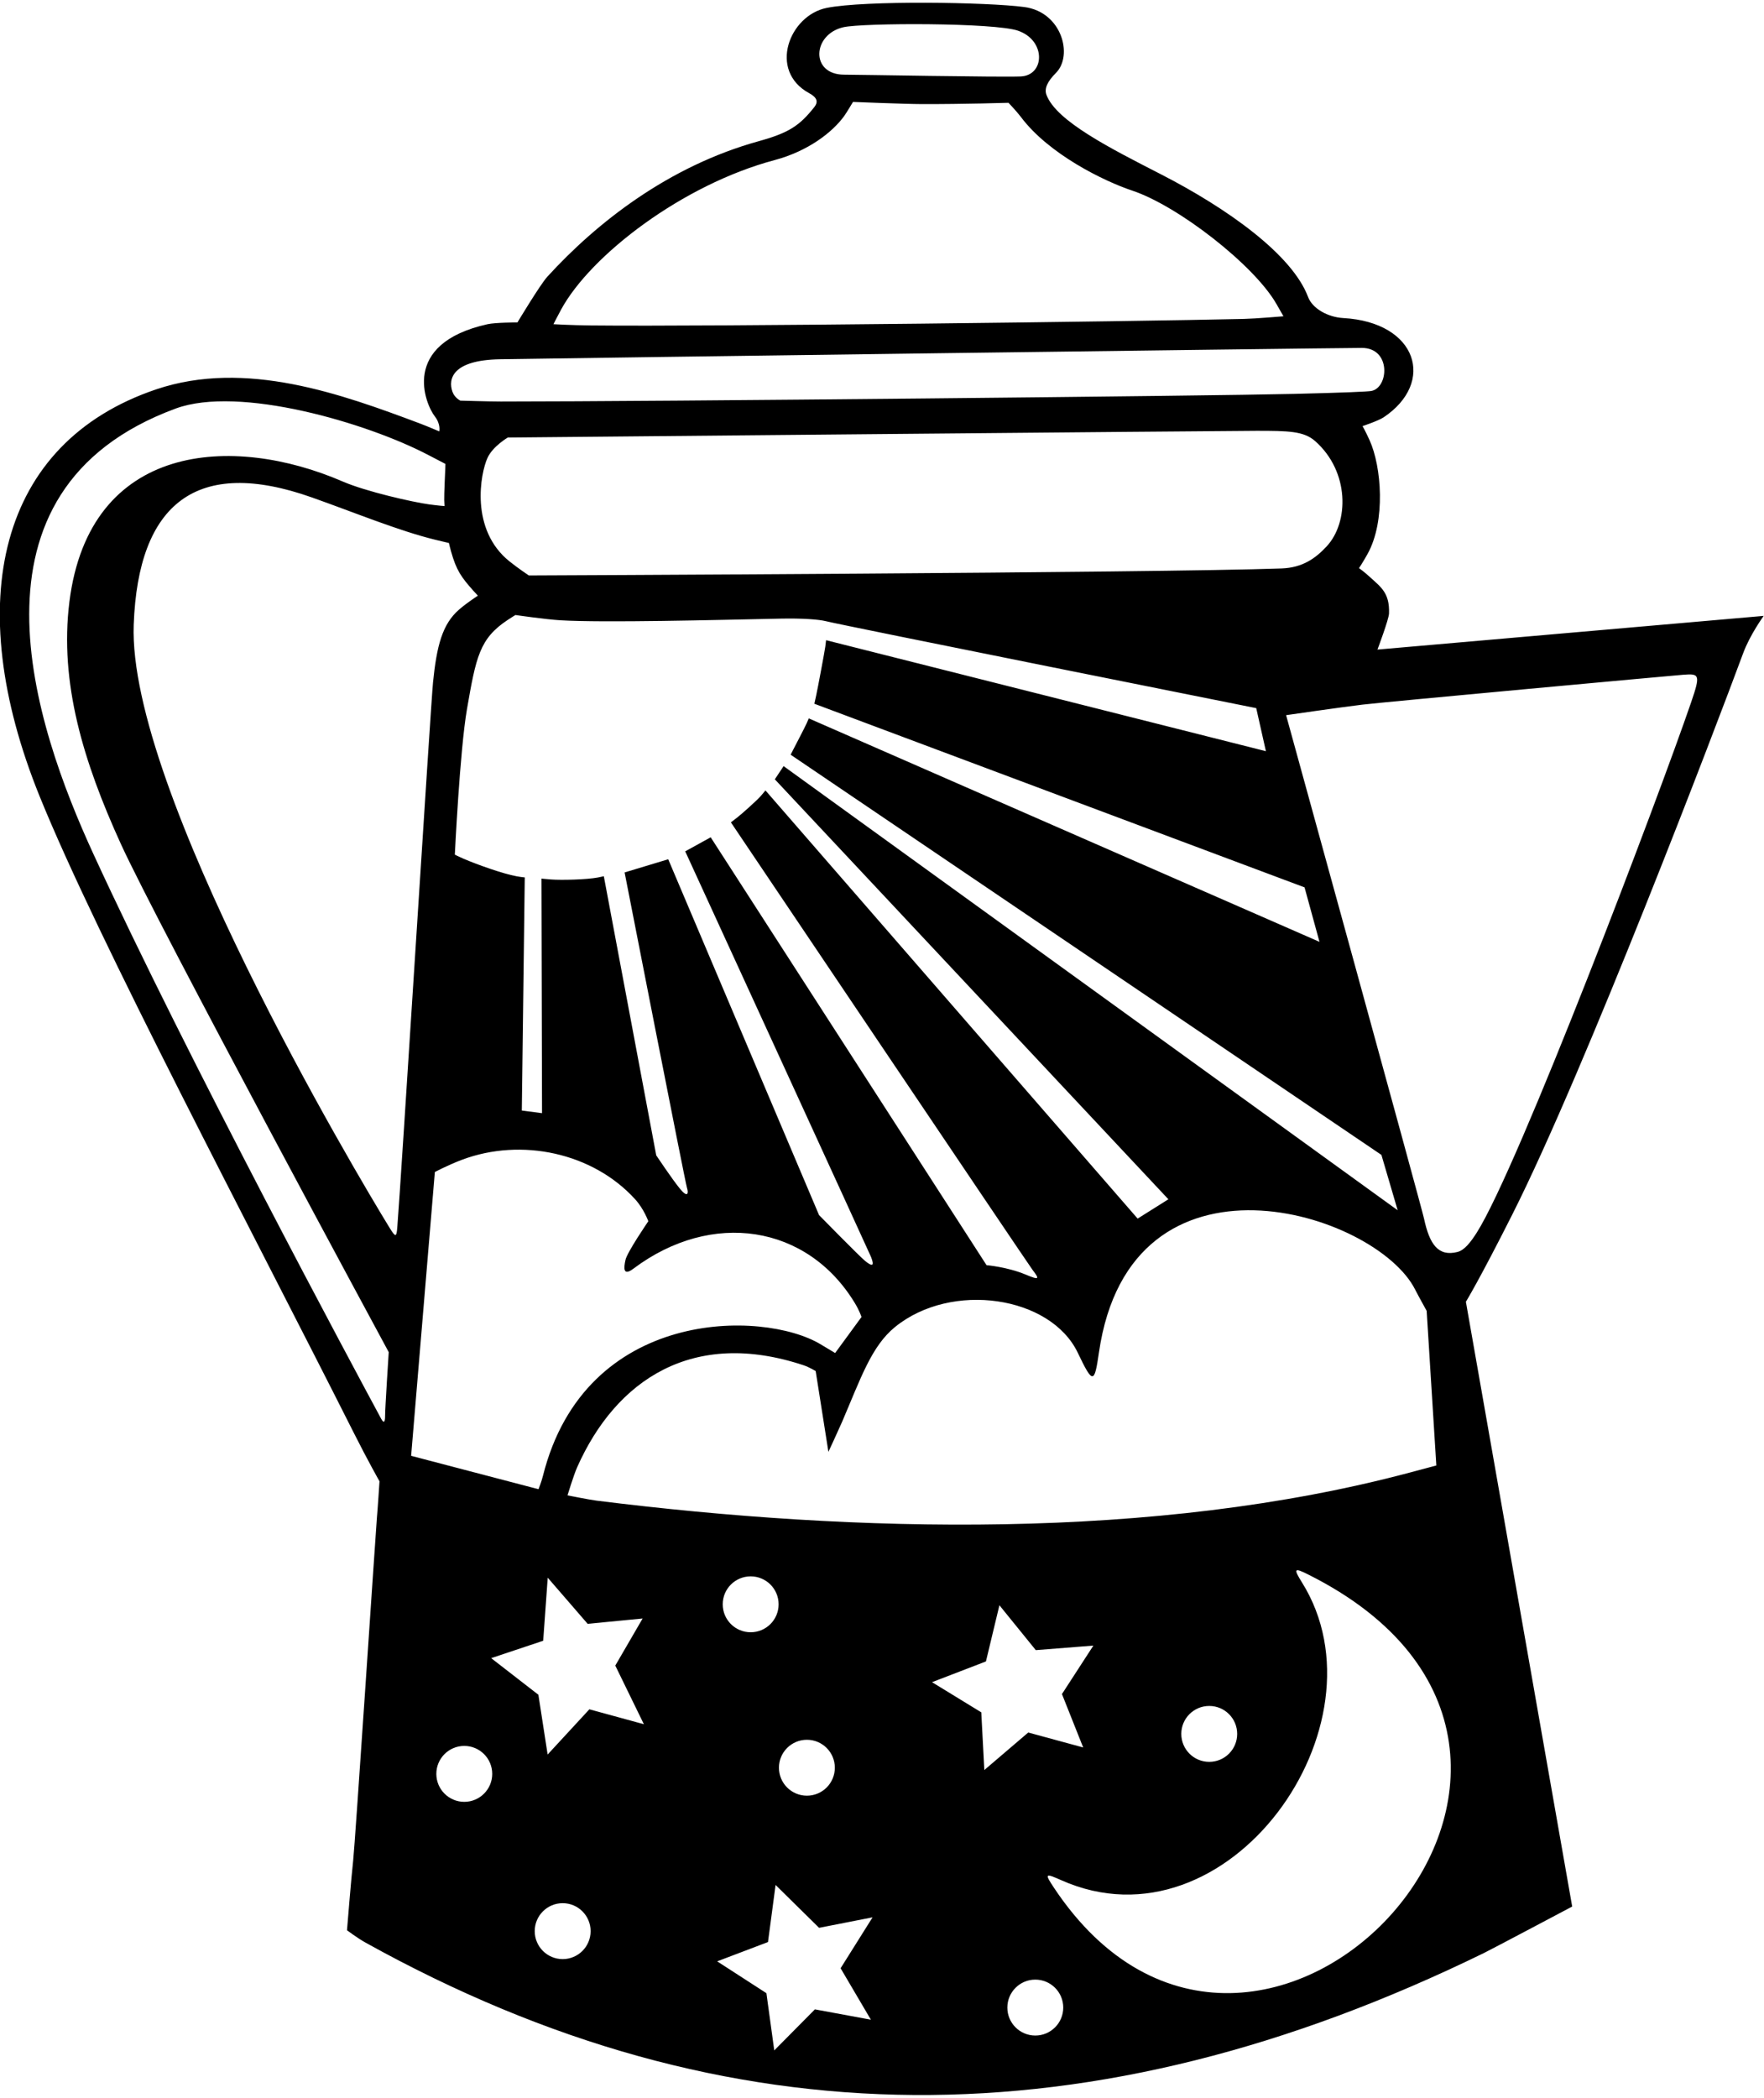 <?xml version="1.0" encoding="UTF-8"?>
<svg xmlns="http://www.w3.org/2000/svg" xmlns:xlink="http://www.w3.org/1999/xlink" width="502pt" height="597pt" viewBox="0 0 502 597" version="1.1">
<g id="surface1">
<path style=" stroke:none;fill-rule:nonzero;fill:rgb(0%,0%,0%);fill-opacity:1;" d="M 496.059 185.898 C 498.023 180.57 501.914 175.25 501.914 175.25 L 392 184.836 C 392 184.836 395.234 176.242 395.289 174.551 C 395.484 168.691 393.016 167.09 389.766 164.121 C 388.156 162.648 386.75 161.664 386.75 161.664 C 386.75 161.664 387.973 159.82 389.23 157.535 C 394.363 148.199 393.168 132.766 389.75 125.25 C 388.5 122.5 387.75 121.25 387.75 121.25 C 387.75 121.25 392.25 119.75 393.75 118.75 C 408.633 108.828 403.363 91.672 382.25 90.5 C 377.922 90.262 373.496 87.824 372.25 84.5 C 367.715 72.402 349.188 59.242 330.355 49.582 C 316.137 42.285 300.59 34.477 297.797 26.98 C 297.152 25.25 298.004 23.246 300.5 20.75 C 305.43 15.82 302.223 3.418 291.5 2 C 280.891 0.598 246.125 0.074 235.25 2.25 C 224.609 4.379 218.559 20.121 230.25 26.5 C 232.449 27.699 232.98 28.898 231.727 30.48 C 227.586 35.711 224.598 37.777 215.91 40.18 C 190.227 47.285 169.77 63.387 155.75 78.75 C 153.723 80.973 147.25 91.75 147.25 91.75 C 147.25 91.75 141 91.75 138.75 92.25 C 113.699 97.816 121.098 115.09 123.75 118.5 C 125.5 120.75 125 122.75 125 122.75 C 125 122.75 121.5 121.25 119.5 120.5 C 97.469 112.238 69.941 102.176 44.441 110.793 C -0.449 125.965 -11.113 171.332 11.277 226.59 C 27.922 267.664 71.891 350.527 100.66 407.664 C 104.785 415.852 108 421.5 108 421.5 C 108 421.5 107.5 429.25 107.25 432 C 107 434.75 101 525.25 100.5 529.5 C 100 533.75 98.75 549.25 98.75 549.25 C 98.75 549.25 101.75 551.5 104 552.75 C 207.25 610.109 311.004 610.055 422.25 555.75 C 424.562 554.621 447.414 542.5 447.414 542.5 L 417.164 370.414 C 417.164 370.414 420.98 364.219 430.398 345.531 C 451.172 304.316 488.371 206.723 496.059 185.898 Z M 240 7.75 C 245.465 6.488 283.086 6.41 289.75 8.75 C 297.75 11.562 297.332 21.438 290.5 21.75 C 285 22 244 21.25 240.25 21.25 C 230.543 21.25 231.145 9.793 240 7.75 Z M 159.684 88.078 C 168.094 72.602 194.223 52.543 220.449 45.551 C 229.996 43.004 236.918 37.621 240.25 33 C 240.891 32.113 242.75 29 242.75 29 C 242.75 29 257.344 29.605 262.5 29.617 C 274.207 29.645 287 29.25 287 29.25 C 287 29.25 289.328 31.688 290.5 33.25 C 298.445 43.871 314.137 51.547 322.25 54.25 C 335.25 58.582 356.914 75.418 363.25 86.5 C 364.25 88.25 365.25 90 365.25 90 C 365.25 90 357.25 90.676 354 90.75 C 321.473 91.504 202.949 92.973 168.004 92.602 C 162.371 92.539 157.5 92.25 157.5 92.25 C 157.5 92.25 158.43 90.395 159.684 88.078 Z M 142.246 102.23 C 165.664 101.828 372.727 99.09 387.5 99 C 395.945 98.949 395.238 110.348 390.25 111.25 C 389.219 111.438 382.582 111.734 368.254 112.082 C 344.227 112.66 187.062 114.25 142.5 114.25 C 139.25 114.25 131 114 131 114 C 131 114 129.383 113.223 128.766 111.496 C 127.395 107.668 128.977 102.457 142.246 102.23 Z M 393.125 328.625 L 397.75 344.375 L 223 218 L 220.5 221.75 L 332.5 341.25 L 323.75 346.75 L 217.836 224.914 C 217.836 224.914 217.305 225.562 216.586 226.406 C 215.395 227.789 211.027 231.66 209.875 232.555 C 208.832 233.363 208 234 208 234 C 208 234 292.59 359.715 293.863 361.371 C 295.91 364.035 295.82 364.316 291.75 362.625 C 286.641 360.5 280.75 360 280.75 360 L 202.25 238.25 L 195 242.25 C 195 242.25 247.527 356.762 247.879 357.66 C 248.965 360.41 248.156 360.398 246.195 358.797 C 244.523 357.426 233.086 345.75 233.086 345.75 L 190.164 244.5 L 177.75 248.25 C 177.75 248.25 195 336.5 195.5 338 C 196 339.5 195.75 341 193.5 338.25 C 191.25 335.5 186.75 328.75 186.75 328.75 L 171.836 249.336 C 171.836 249.336 171.18 249.492 170.141 249.691 C 166.98 250.297 159.766 250.477 156.824 250.25 C 155.188 250.125 154.086 250 154.086 250 L 154.25 316.75 L 148.5 316 L 149.336 249.664 C 149.336 249.664 148.492 249.609 147 249.34 C 143.207 248.652 135.883 246.055 131.84 244.316 C 130.664 243.812 129.438 243.188 129.438 243.188 C 129.438 243.188 130.863 213.461 132.895 201.754 C 135.473 186.902 136.488 181.727 144.375 176.469 C 145.641 175.625 146.688 175 146.688 175 C 146.688 175 155.25 176.25 159.5 176.5 C 172.008 177.234 203.328 176.414 222.25 176.027 C 228.395 175.902 233.051 176.262 235 176.75 C 240 178 357.5 201.5 357.5 201.5 L 360.25 213.75 L 235.086 182.164 C 235.086 182.164 235.027 182.785 234.867 183.984 C 234.688 185.344 232.688 195.977 232.277 197.855 C 231.961 199.332 231.75 200.25 231.75 200.25 L 371.25 252.5 L 375.5 268 L 230.164 204.414 C 230.164 204.414 229.934 204.98 229.543 205.852 C 229.059 206.93 226.215 212.391 225.785 213.219 C 225.285 214.176 225 214.75 225 214.75 Z M 150.5 163.75 C 150.5 163.75 147.5 161.75 145 159.75 C 133.691 150.703 136.695 134.695 138.75 130.25 C 140.25 127 144.5 124.5 144.5 124.5 C 144.5 124.5 348.586 122.586 357.586 122.586 C 366.586 122.586 371.023 122.652 374.25 125.5 C 384.086 134.176 383.945 148.609 377.52 155.492 C 374.449 158.781 370.797 161.535 364.672 161.754 C 329.156 163.023 150.5 163.75 150.5 163.75 Z M 109.59 402.867 C 109.605 404.926 109.137 404.938 108.473 403.707 C 101.32 390.449 53.312 301.141 26.566 242.969 C 9.879 206.676 -13.227 139.547 50 116.25 C 68.059 109.598 104.547 120.348 121.988 129.523 C 124.664 130.934 126.75 132 126.75 132 C 126.75 132 126.75 132.332 126.73 133 C 126.691 134.156 126.367 140.75 126.414 142.246 C 126.449 143.32 126.5 144 126.5 144 C 126.5 144 124.785 143.891 122.066 143.512 C 117.547 142.891 104.211 139.906 97.5 137 C 66.234 123.465 25.434 125.789 19.75 171.25 C 16.871 194.27 23.723 216.727 34.375 240.102 C 44.797 262.973 110.625 384.75 110.625 384.75 C 110.625 384.75 109.578 400.852 109.59 402.867 Z M 110.875 349.375 C 101.328 333.859 36.328 224.539 38.051 177.742 C 39.324 143.148 56.012 129.93 88.805 141.562 C 101.172 145.945 113.496 151.047 123.852 153.582 C 126.129 154.141 127.75 154.5 127.75 154.5 C 127.75 154.5 127.965 155.504 128.352 156.883 C 129.875 162.293 131.227 164.199 134.797 168.195 C 135.508 168.988 136 169.5 136 169.5 C 136 169.5 132.906 171.473 130.578 173.512 C 125.883 177.621 124.281 183.762 123.23 194.16 C 122.578 200.648 114.109 336.32 113.062 349.25 C 112.836 352.074 112.566 352.129 110.875 349.375 Z M 123.75 333.5 C 123.75 333.5 127.5 331.5 131.5 330 C 148.383 323.672 168.703 327.996 180.75 341.25 C 183.25 344 184.5 347.5 184.5 347.5 C 184.5 347.5 178.5 356.25 178 358.5 C 177.5 360.75 177.25 363.25 180.25 361 C 202.613 344.23 229.746 348.508 243.25 370.75 C 244.664 373.086 245.164 374.75 245.164 374.75 L 237.664 385 C 237.664 385 236 384 233.5 382.5 C 217.152 372.691 166.512 371.977 154.5 420 C 154.094 421.629 153.25 423.75 153.25 423.75 L 117 414.25 Z M 132.125 512.707 C 127.73 512.707 124.172 509.145 124.172 504.75 C 124.172 500.355 127.73 496.797 132.125 496.797 C 136.52 496.797 140.078 500.355 140.078 504.75 C 140.078 509.145 136.52 512.707 132.125 512.707 Z M 160.125 557.457 C 155.73 557.457 152.172 553.895 152.172 549.5 C 152.172 545.105 155.73 541.543 160.125 541.543 C 164.52 541.543 168.078 545.105 168.078 549.5 C 168.078 553.895 164.52 557.457 160.125 557.457 Z M 167.723 486.379 L 155.844 499.246 L 153.215 482.238 L 139.781 471.82 L 154.582 466.871 L 155.871 448.926 L 167.234 462.055 L 182.879 460.539 L 175.098 473.934 L 183.238 490.621 Z M 247.836 574.699 L 231.906 571.758 L 220.34 583.438 L 218.105 567.152 L 204.094 558.094 L 218.555 552.605 L 220.715 536.359 L 233.094 548.555 L 248.316 545.57 L 239.219 560.059 Z M 205.672 456.5 C 205.672 452.105 209.23 448.547 213.625 448.547 C 218.02 448.547 221.578 452.105 221.578 456.5 C 221.578 460.895 218.02 464.453 213.625 464.453 C 209.23 464.453 205.672 460.895 205.672 456.5 Z M 221.672 503 C 221.672 498.605 225.23 495.047 229.625 495.047 C 234.02 495.047 237.578 498.605 237.578 503 C 237.578 507.395 234.02 510.957 229.625 510.957 C 225.23 510.957 221.672 507.395 221.672 503 Z M 169.75 427 C 167.75 426.75 161.5 425.5 161.5 425.5 C 161.5 425.5 163.25 419.75 164.25 417.5 C 175.312 392.605 197.188 377.98 228.75 388.5 C 230.25 389 232.125 390.125 232.125 390.125 L 235.75 413.125 C 235.75 413.125 238.875 406.375 239.625 404.625 C 244.965 392.16 247.992 383.051 254.719 377.586 C 270.766 364.539 298.984 368.723 306.723 384.941 C 311.02 393.945 311.449 393.719 312.727 384.906 C 321.703 322.906 391.672 344.84 402.75 367 C 403.5 368.5 406 373 406 373 L 408.75 417 C 408.75 417 405 418 401.25 419 C 328.562 438.383 243.355 436.199 169.75 427 Z M 352.078 493.375 C 352.078 497.77 348.52 501.332 344.125 501.332 C 339.73 501.332 336.172 497.77 336.172 493.375 C 336.172 488.98 339.73 485.422 344.125 485.422 C 348.52 485.422 352.078 488.98 352.078 493.375 Z M 279.254 487.242 L 265.238 478.656 L 280.578 472.758 L 284.414 456.773 L 294.766 469.539 L 311.152 468.25 L 302.211 482.039 L 308.254 497.234 L 292.621 492.98 L 280.121 503.656 Z M 294.625 579.207 C 290.23 579.207 286.672 575.645 286.672 571.25 C 286.672 566.855 290.23 563.293 294.625 563.293 C 299.02 563.293 302.578 566.855 302.578 571.25 C 302.578 575.645 299.02 579.207 294.625 579.207 Z M 300 537.25 C 297.203 533.051 297.383 532.949 302 535 C 349.48 556.102 395.852 490.812 370.5 450.25 C 368.039 446.312 368.297 446.023 372.25 448 C 474.715 499.234 357.871 624.055 300 537.25 Z M 414.75 356.25 C 409.27 357.621 406.812 354.047 405.25 346.75 C 404.5 343.25 366 203.5 366 203.5 C 366 203.5 381.5 201.25 387.75 200.5 C 394 199.75 475.75 192.25 479 192 C 483.664 191.641 483.965 191.945 481.254 199.863 C 472.012 226.848 432.086 332.152 420.25 350.75 C 418.5 353.5 416.75 355.75 414.75 356.25 "/>
</g>
</svg>
